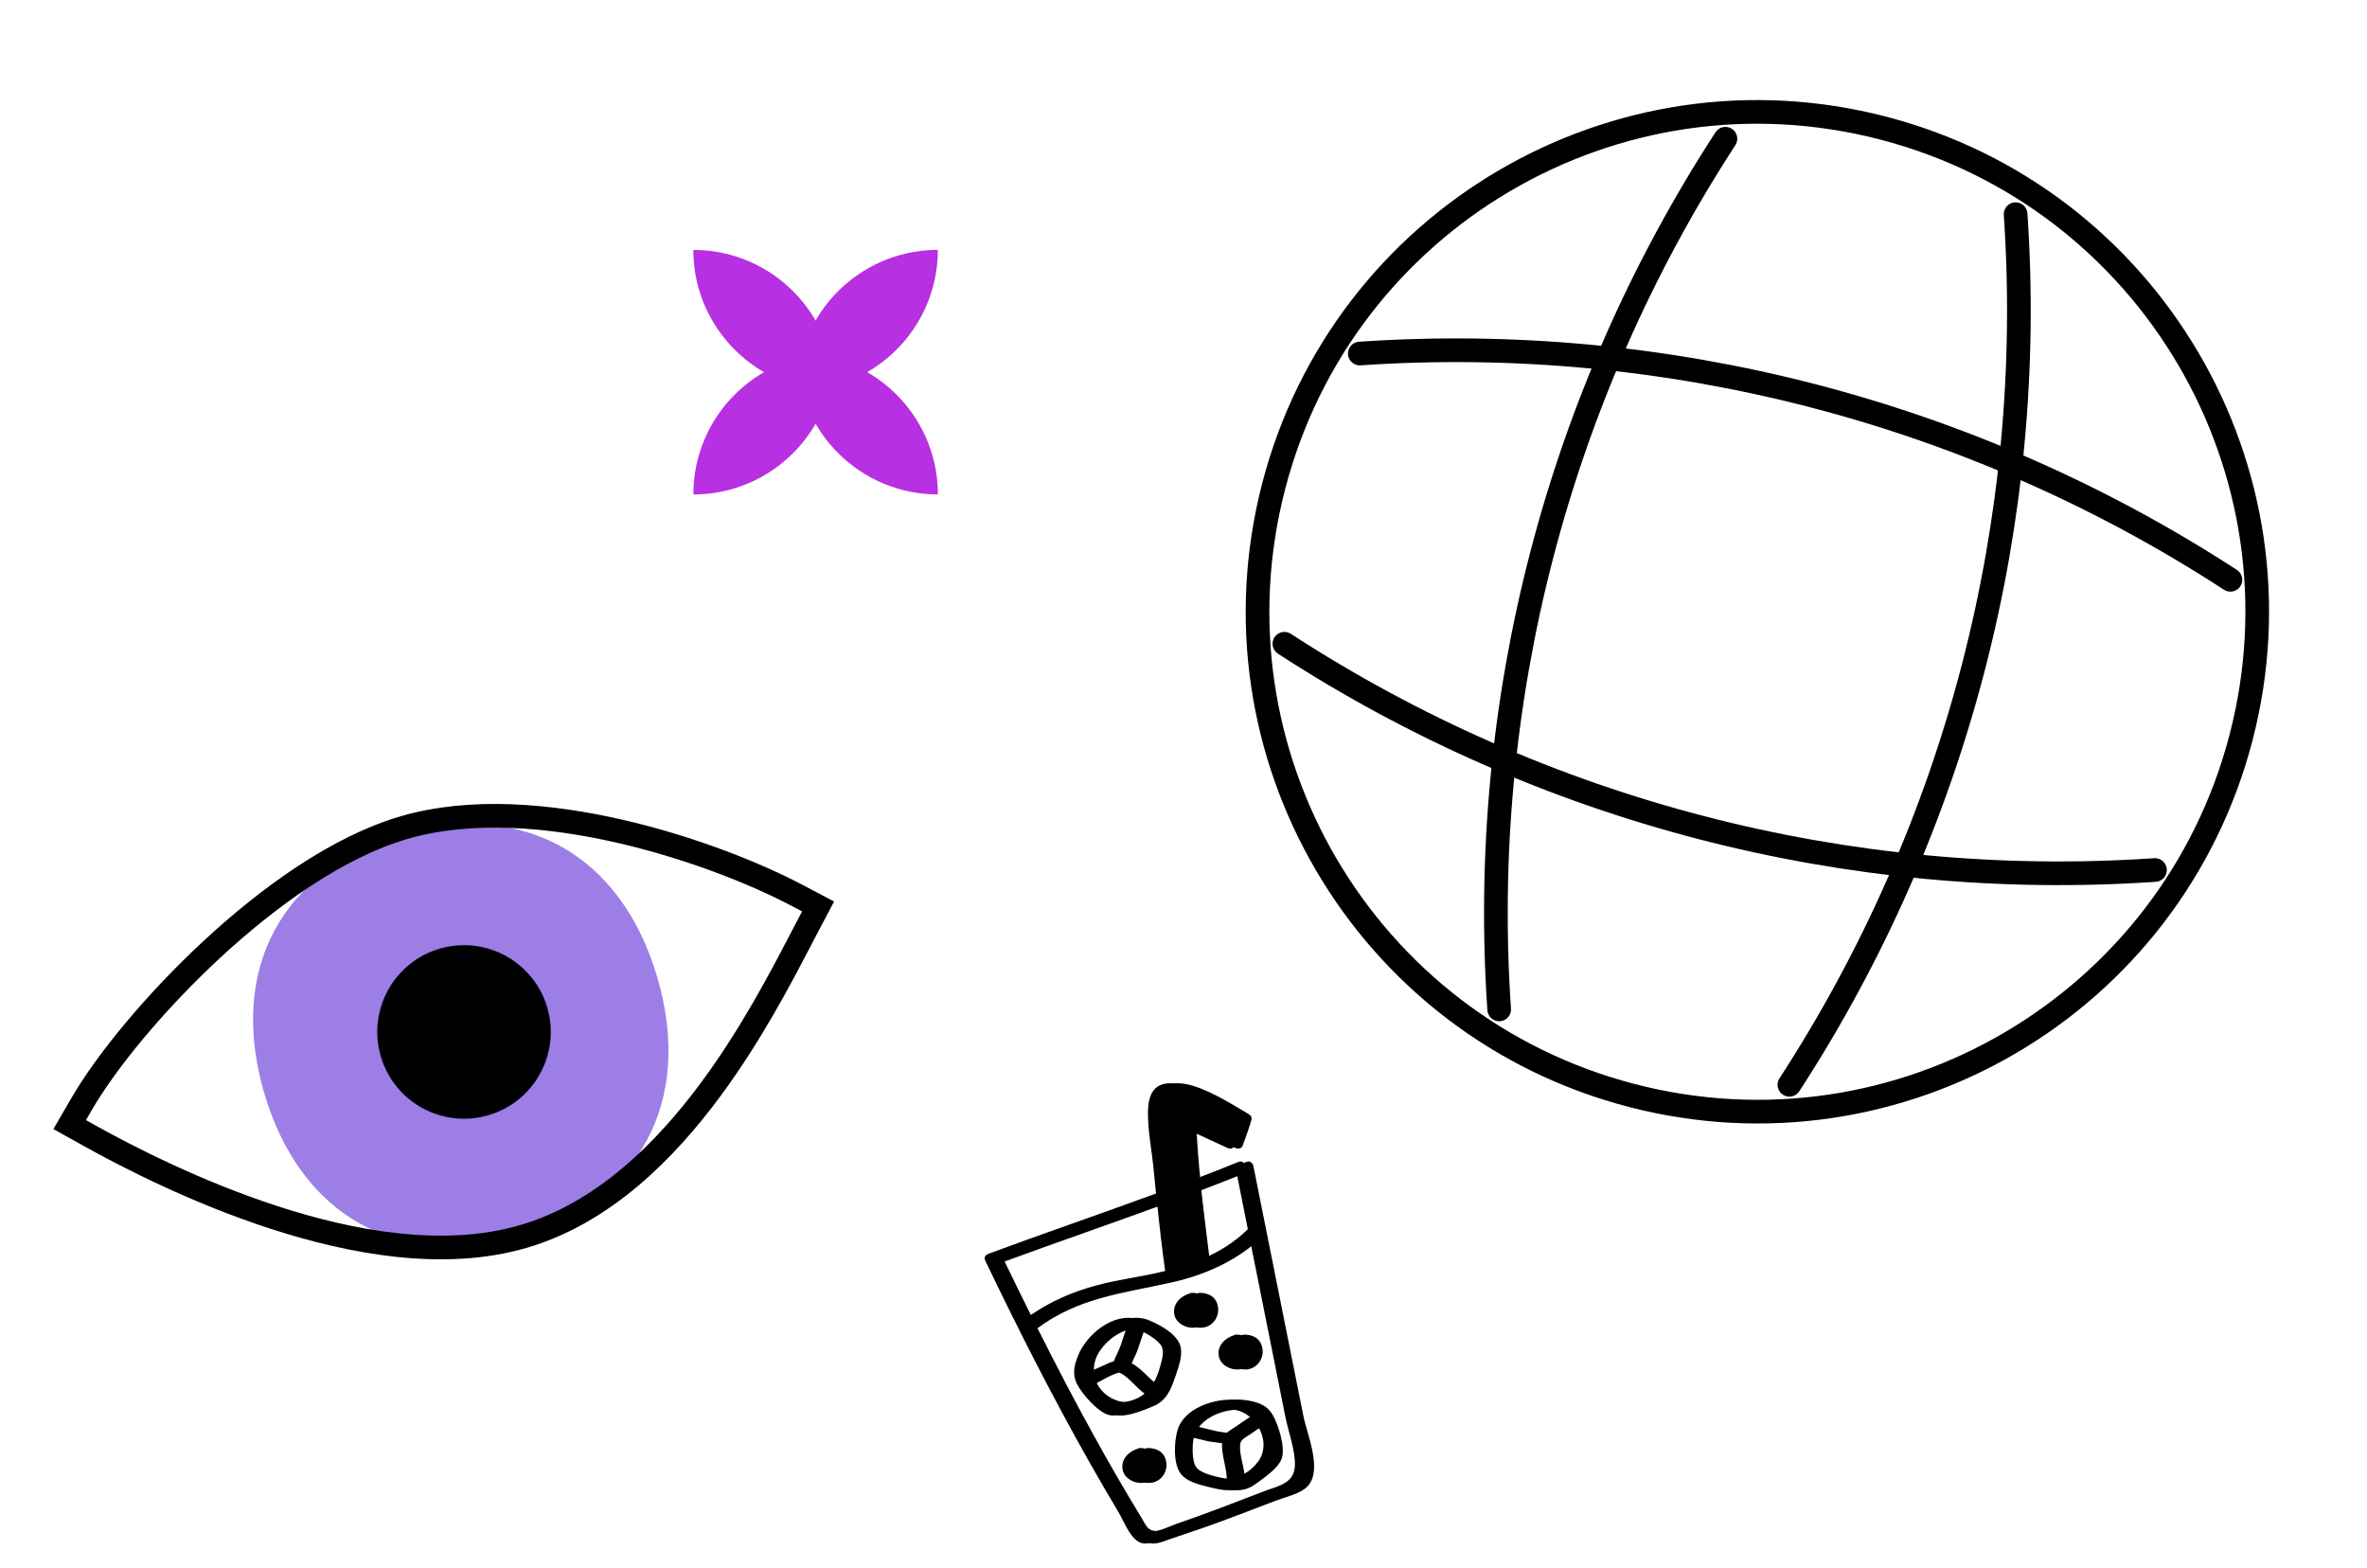 <svg width="299" height="198" viewBox="0 0 299 198" fill="none" xmlns="http://www.w3.org/2000/svg">
<path d="M206.116 138.371C239.859 147.14 274.321 126.895 283.09 93.152C291.859 59.408 271.614 24.947 237.87 16.178C204.126 7.409 169.665 27.654 160.896 61.397C152.127 95.141 172.372 129.602 206.116 138.371Z" stroke="black" stroke-width="2.989" stroke-linecap="round" stroke-linejoin="round"/>
<path d="M217.955 17.525C196.766 50.119 186.737 88.713 189.376 127.499M254.613 27.051C257.252 65.837 247.222 104.431 226.034 137.025" stroke="black" stroke-width="2.989" stroke-linecap="round" stroke-linejoin="round"/>
<path d="M162.244 81.314C194.838 102.502 233.432 112.532 272.218 109.893M171.77 44.656C210.556 42.017 249.15 52.046 281.744 73.235" stroke="black" stroke-width="2.989" stroke-linecap="round" stroke-linejoin="round"/>
<path d="M50.823 105.43C35.541 109.883 28.826 122.451 33.358 138.007C37.89 153.562 50.296 160.522 65.578 156.07C80.86 151.617 87.585 139.082 83.052 123.527C78.52 107.972 66.105 100.977 50.823 105.43Z" fill="#9D7EE6"/>
<path fill-rule="evenodd" clip-rule="evenodd" d="M26.772 119.91C33.922 113.289 42.636 106.985 51.042 104.536C59.514 102.067 69.468 102.978 78.261 104.989C87.145 107.021 95.393 110.304 100.717 113.113L103.343 114.498L101.962 117.113C101.683 117.641 101.378 118.226 101.048 118.86C98.64 123.481 94.868 130.722 89.793 137.586C84.082 145.309 76.246 153.23 66.093 156.188C56.019 159.124 44.372 156.951 34.612 153.778C24.699 150.556 15.979 146.048 11.432 143.514L8.8 142.048L10.319 139.433C13.438 134.065 19.561 126.59 26.772 119.91Z" stroke="black" stroke-width="2.989"/>
<circle cx="58.615" cy="130.349" r="10.959" transform="rotate(-16.245 58.615 130.349)" fill="black"/>
<path d="M87.585 31.947V31.566C97.426 31.566 105.403 39.544 105.403 49.385C95.688 49.385 87.788 41.612 87.585 31.947Z" fill="#B730E1"/>
<path d="M87.966 62.451L87.585 62.451C87.585 52.61 95.563 44.633 105.403 44.633C105.403 54.349 97.631 62.248 87.966 62.451Z" fill="#B730E1"/>
<path d="M118.471 62.071L118.471 62.451C108.63 62.451 100.652 54.474 100.652 44.633C110.368 44.633 118.268 52.405 118.471 62.071Z" fill="#B730E1"/>
<path d="M118.09 31.566L118.471 31.566C118.471 41.407 110.493 49.385 100.652 49.385C100.652 39.669 108.425 31.769 118.09 31.566Z" fill="#B730E1"/>
<g clip-path="url(#clip0_305_3649)">
<path d="M147.468 173.886C147.854 172.71 148.537 171.009 148.024 169.78C147.44 168.384 145.574 167.385 144.251 166.812C141.194 165.492 137.747 168.071 136.399 170.742C135.787 172.089 135.337 173.404 136.042 174.813C136.665 176.051 138.674 178.377 140.081 178.735C141.298 179.047 143.578 178.087 144.672 177.625C146.35 176.916 146.907 175.552 147.465 173.878L147.468 173.886ZM142.271 167.825C142.044 168.518 141.818 169.21 141.579 169.896C141.339 170.603 140.954 171.258 140.698 171.951C140.323 172.032 139.951 172.227 139.539 172.418C138.76 172.765 137.971 173.086 137.204 173.466C137.125 172.781 137.226 172.039 137.562 171.277C138.407 169.594 140.3 168.005 142.279 167.822L142.271 167.825ZM142.232 177.06C140.255 177.405 138.339 176.348 137.542 174.693C138.523 174.185 140.512 172.908 141.488 173.406C142.65 173.989 143.503 175.276 144.582 176.026C143.968 176.533 143.195 176.897 142.224 177.063L142.232 177.06ZM145.442 175.09C145.442 175.09 145.436 175.073 145.424 175.067C144.206 174.254 143.259 172.895 141.958 172.199C142.203 171.606 142.525 171.043 142.734 170.434C143.02 169.614 143.27 168.778 143.564 167.955C143.564 167.955 143.558 167.938 143.563 167.926C143.618 167.945 143.679 167.951 143.73 167.961C144.515 168.202 146.316 169.234 146.735 170.054C147.121 170.809 146.715 171.983 146.516 172.723C146.262 173.628 145.927 174.418 145.459 175.083L145.442 175.09Z" fill="black"/>
<path d="M156.124 176.823C153.495 176.58 149.517 177.831 148.726 180.701C148.334 182.121 148.21 184.551 148.97 185.873C149.714 187.18 151.502 187.523 152.865 187.868C154.546 188.288 156.065 188.557 157.528 187.503C158.519 186.789 160.512 185.443 160.916 184.212C161.385 182.793 160.466 179.841 159.704 178.617C158.897 177.323 157.563 177.006 156.124 176.823ZM155.902 178.074C156.641 178.167 157.325 178.503 157.9 178.985C157.243 179.402 156.607 179.85 155.96 180.292C155.551 180.569 155.14 180.789 154.832 181.106C154.111 180.957 153.368 180.933 152.641 180.768C151.914 180.603 151.189 180.417 150.458 180.243C151.681 178.671 154.106 177.918 155.896 178.086L155.902 178.074ZM150.046 185.233C149.544 184.424 149.576 182.346 149.853 181.375C149.874 181.377 149.88 181.394 149.9 181.396C150.743 181.586 151.581 181.817 152.424 182.007C153.067 182.155 153.728 182.19 154.367 182.301C154.292 183.768 154.926 185.271 154.965 186.733C154.971 186.75 154.978 186.767 154.984 186.784C154.361 186.822 153.717 186.78 153.079 186.62C152.291 186.42 150.564 186.084 150.046 185.233ZM158.926 184.601C158.211 185.59 157.272 186.237 156.226 186.566C156.173 185.224 155.555 183.841 155.646 182.523C155.697 181.799 156.368 181.551 156.923 181.172C157.531 180.754 158.136 180.327 158.765 179.94C159.715 181.307 159.984 183.157 158.932 184.618L158.926 184.601Z" fill="black"/>
<path d="M151.158 167.657C152.327 167.398 153.048 166.214 152.849 165.052C152.649 163.832 151.727 163.324 150.569 163.299C150.442 163.297 150.341 163.335 150.262 163.383C149.124 163.727 148.144 164.679 148.327 165.953C148.499 167.202 150.001 167.921 151.158 167.657Z" fill="black"/>
<path d="M156.189 168.572C156.063 168.57 155.961 168.608 155.882 168.657C154.745 169 153.764 169.952 153.947 171.227C154.119 172.476 155.621 173.194 156.778 172.93C157.947 172.671 158.668 171.487 158.469 170.325C158.269 169.106 157.347 168.597 156.189 168.572Z" fill="black"/>
<path d="M144.036 182.9C143.91 182.899 143.808 182.936 143.73 182.985C142.592 183.329 141.612 184.28 141.794 185.555C141.967 186.804 143.469 187.522 144.626 187.258C145.795 186.999 146.515 185.816 146.317 184.653C146.116 183.434 145.195 182.925 144.036 182.9Z" fill="black"/>
<path d="M155.131 145.029C155.422 145.163 155.859 145.04 155.972 144.718C156.369 143.625 156.782 142.526 157.092 141.407C157.172 141.126 156.962 140.847 156.732 140.72C153.977 139.171 145.239 133.118 145.018 140.19C144.942 142.593 145.472 145.148 145.708 147.532C145.815 148.603 145.921 149.674 146.031 150.753C138.977 153.345 131.863 155.775 124.816 158.384C124.714 158.421 124.638 158.478 124.574 158.541C124.396 158.684 124.309 158.919 124.441 159.198C128.549 167.767 132.849 176.255 137.524 184.527C138.749 186.69 139.991 188.846 141.273 190.978C141.949 192.099 142.684 194.164 143.899 194.786C144.828 195.262 145.921 194.694 146.808 194.404C149.189 193.61 151.566 192.807 153.923 191.925C156.004 191.155 158.06 190.345 160.134 189.558C161.303 189.116 163.331 188.674 164.207 187.703C166.079 185.639 164.111 181.183 163.642 178.847C161.535 168.33 159.438 157.811 157.331 147.295C157.255 146.908 156.895 146.587 156.483 146.749C154.546 147.543 152.586 148.298 150.634 149.05C150.416 146.948 150.255 144.845 150.152 142.74C151.824 143.502 153.488 144.266 155.146 145.043L155.131 145.029ZM147.183 160.541C145.554 160.941 143.891 161.248 142.217 161.549C137.432 162.394 133.397 163.752 129.477 166.622C128.272 164.201 127.075 161.776 125.904 159.342C132.644 156.867 139.429 154.539 146.169 152.063C146.465 154.899 146.79 157.733 147.186 160.55L147.183 160.541ZM161.151 172.875L162.364 178.943C162.741 180.821 163.595 183.102 163.577 185.011C163.546 187.378 161.527 187.662 159.674 188.367C157.778 189.088 155.888 189.826 153.99 190.539C152.201 191.211 150.406 191.865 148.607 192.483C147.766 192.765 146.691 193.356 145.79 193.4C143.945 193.504 143.917 192.906 143.178 191.692C141.086 188.257 139.076 184.782 137.136 181.262C134.678 176.813 132.336 172.312 130.056 167.769C135.3 163.887 140.795 163.369 146.95 161.999C150.983 161.105 154.827 159.44 157.917 156.703C158.996 162.097 160.075 167.49 161.155 172.884L161.151 172.875ZM156.218 148.199C156.685 150.556 157.16 152.909 157.627 155.266C155.875 156.977 153.903 158.17 151.798 159.055C151.448 156.153 151.069 153.252 150.753 150.338C152.581 149.642 154.402 148.929 156.218 148.199Z" fill="black"/>
</g>
<g clip-path="url(#clip1_305_3649)">
<path d="M148.468 173.886C148.854 172.71 149.537 171.009 149.024 169.78C148.44 168.384 146.574 167.385 145.251 166.812C142.194 165.492 138.747 168.071 137.399 170.742C136.787 172.089 136.337 173.404 137.042 174.813C137.665 176.051 139.674 178.377 141.081 178.735C142.298 179.047 144.578 178.087 145.672 177.625C147.35 176.916 147.907 175.552 148.465 173.878L148.468 173.886ZM143.271 167.825C143.044 168.518 142.818 169.21 142.579 169.896C142.339 170.603 141.954 171.258 141.698 171.951C141.323 172.032 140.951 172.227 140.539 172.418C139.76 172.765 138.971 173.086 138.204 173.466C138.125 172.781 138.226 172.039 138.562 171.277C139.407 169.594 141.3 168.005 143.279 167.822L143.271 167.825ZM143.232 177.06C141.255 177.405 139.339 176.348 138.542 174.693C139.523 174.185 141.512 172.908 142.488 173.406C143.65 173.989 144.503 175.276 145.582 176.026C144.968 176.533 144.195 176.897 143.224 177.063L143.232 177.06ZM146.442 175.09C146.442 175.09 146.436 175.073 146.424 175.067C145.206 174.254 144.259 172.895 142.958 172.199C143.203 171.606 143.525 171.043 143.734 170.434C144.02 169.614 144.27 168.778 144.564 167.955C144.564 167.955 144.558 167.938 144.563 167.926C144.618 167.945 144.679 167.951 144.73 167.961C145.515 168.202 147.316 169.234 147.735 170.054C148.121 170.809 147.715 171.983 147.516 172.723C147.262 173.628 146.927 174.418 146.459 175.083L146.442 175.09Z" fill="black"/>
<path d="M157.124 176.823C154.495 176.58 150.517 177.831 149.726 180.701C149.334 182.121 149.21 184.551 149.97 185.873C150.714 187.18 152.502 187.523 153.865 187.868C155.546 188.288 157.065 188.557 158.528 187.503C159.519 186.789 161.512 185.443 161.916 184.212C162.385 182.793 161.466 179.841 160.704 178.617C159.897 177.323 158.563 177.006 157.124 176.823ZM156.902 178.074C157.641 178.167 158.325 178.503 158.9 178.985C158.243 179.402 157.607 179.85 156.96 180.292C156.551 180.569 156.14 180.789 155.832 181.106C155.111 180.957 154.368 180.933 153.641 180.768C152.914 180.603 152.189 180.417 151.458 180.243C152.681 178.671 155.106 177.918 156.896 178.086L156.902 178.074ZM151.046 185.233C150.544 184.424 150.576 182.346 150.853 181.375C150.874 181.377 150.88 181.394 150.9 181.396C151.743 181.586 152.581 181.817 153.424 182.007C154.067 182.155 154.728 182.19 155.367 182.301C155.292 183.768 155.926 185.271 155.965 186.733C155.971 186.75 155.978 186.767 155.984 186.784C155.361 186.822 154.717 186.78 154.079 186.62C153.291 186.42 151.564 186.084 151.046 185.233ZM159.926 184.601C159.211 185.59 158.272 186.237 157.226 186.566C157.173 185.224 156.555 183.841 156.646 182.523C156.697 181.799 157.368 181.551 157.923 181.172C158.531 180.754 159.136 180.327 159.765 179.94C160.715 181.307 160.984 183.157 159.932 184.618L159.926 184.601Z" fill="black"/>
<path d="M152.158 167.657C153.327 167.398 154.048 166.214 153.849 165.052C153.649 163.832 152.727 163.324 151.569 163.299C151.442 163.297 151.341 163.335 151.262 163.383C150.124 163.727 149.144 164.679 149.327 165.953C149.499 167.202 151.001 167.921 152.158 167.657Z" fill="black"/>
<path d="M157.189 168.572C157.063 168.57 156.961 168.608 156.882 168.657C155.745 169 154.764 169.952 154.947 171.227C155.119 172.476 156.621 173.194 157.778 172.93C158.947 172.671 159.668 171.487 159.469 170.325C159.269 169.106 158.347 168.597 157.189 168.572Z" fill="black"/>
<path d="M145.036 182.9C144.91 182.899 144.808 182.936 144.73 182.985C143.592 183.329 142.612 184.28 142.794 185.555C142.967 186.804 144.469 187.522 145.626 187.258C146.795 186.999 147.515 185.816 147.317 184.653C147.116 183.434 146.195 182.925 145.036 182.9Z" fill="black"/>
<path d="M156.131 145.029C156.422 145.163 156.859 145.04 156.972 144.718C157.369 143.625 157.782 142.526 158.092 141.407C158.172 141.126 157.962 140.847 157.732 140.72C154.977 139.171 146.239 133.118 146.018 140.19C145.942 142.593 146.472 145.148 146.708 147.532C146.815 148.603 146.921 149.674 147.031 150.753C139.977 153.345 132.863 155.775 125.816 158.384C125.714 158.421 125.638 158.478 125.574 158.541C125.396 158.684 125.309 158.919 125.441 159.198C129.549 167.767 133.849 176.255 138.524 184.527C139.749 186.69 140.991 188.846 142.273 190.978C142.949 192.099 143.684 194.164 144.899 194.786C145.828 195.262 146.921 194.694 147.808 194.404C150.189 193.61 152.566 192.807 154.923 191.925C157.004 191.155 159.06 190.345 161.134 189.558C162.303 189.116 164.331 188.674 165.207 187.703C167.079 185.639 165.111 181.183 164.642 178.847C162.535 168.33 160.438 157.811 158.331 147.295C158.255 146.908 157.895 146.587 157.483 146.749C155.546 147.543 153.586 148.298 151.634 149.05C151.416 146.948 151.255 144.845 151.152 142.74C152.824 143.502 154.488 144.266 156.146 145.043L156.131 145.029ZM148.183 160.541C146.554 160.941 144.891 161.248 143.217 161.549C138.432 162.394 134.397 163.752 130.477 166.622C129.272 164.201 128.075 161.776 126.904 159.342C133.644 156.867 140.429 154.539 147.169 152.063C147.465 154.899 147.79 157.733 148.186 160.55L148.183 160.541ZM162.151 172.875L163.364 178.943C163.741 180.821 164.595 183.102 164.577 185.011C164.546 187.378 162.527 187.662 160.674 188.367C158.778 189.088 156.888 189.826 154.99 190.539C153.201 191.211 151.406 191.865 149.607 192.483C148.766 192.765 147.691 193.356 146.79 193.4C144.945 193.504 144.917 192.906 144.178 191.692C142.086 188.257 140.076 184.782 138.136 181.262C135.678 176.813 133.336 172.312 131.056 167.769C136.3 163.887 141.795 163.369 147.95 161.999C151.983 161.105 155.827 159.44 158.917 156.703C159.996 162.097 161.075 167.49 162.155 172.884L162.151 172.875ZM157.218 148.199C157.685 150.556 158.16 152.909 158.627 155.266C156.875 156.977 154.903 158.17 152.798 159.055C152.448 156.153 152.069 153.252 151.753 150.338C153.581 149.642 155.402 148.929 157.218 148.199Z" fill="black"/>
</g>
<defs>
<clipPath id="clip0_305_3649">
<rect width="36.896" height="54" fill="white" transform="translate(119.892 146.934) rotate(-20.311)"/>
</clipPath>
<clipPath id="clip1_305_3649">
<rect width="36.896" height="54" fill="white" transform="translate(120.892 146.934) rotate(-20.311)"/>
</clipPath>
</defs>
</svg>
